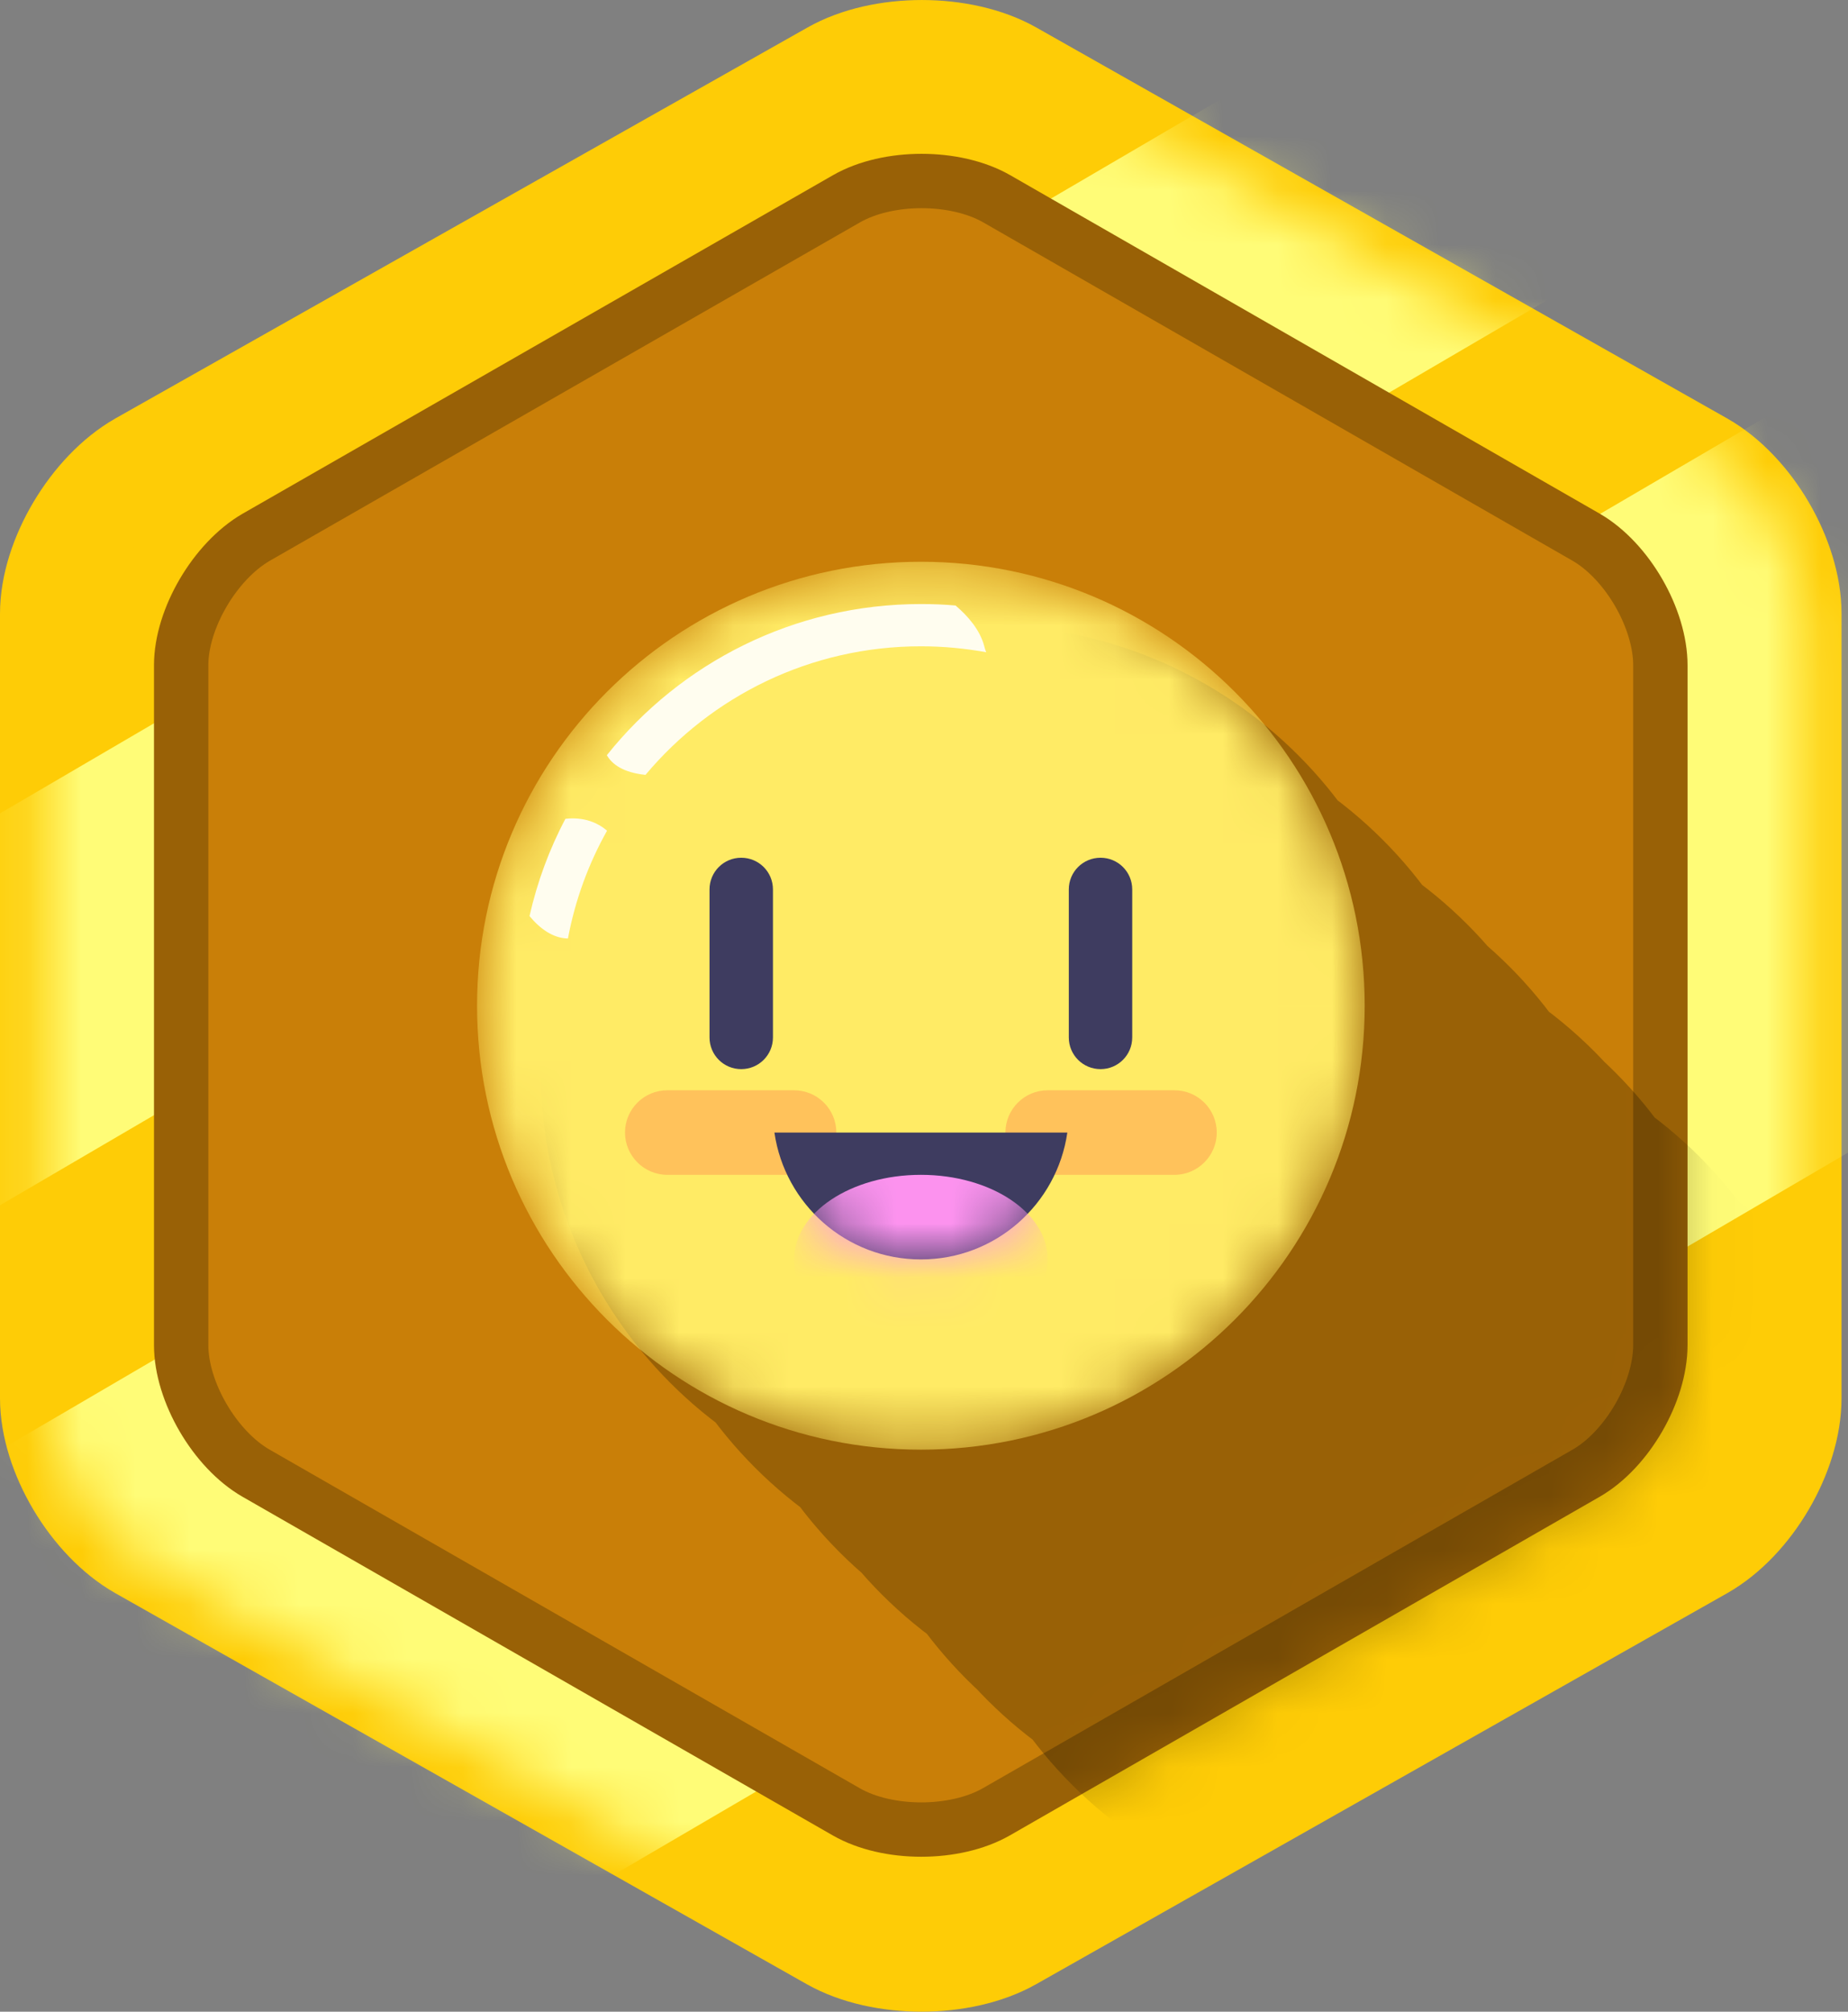 <svg width="34" height="37" viewBox="0 0 34 37" fill="none" xmlns="http://www.w3.org/2000/svg">
<rect x="0" y="0" width="34" height="37" fill="#808080" stroke="none"/>
<path d="M32.881 25.716C32.881 26.708 32.173 27.929 31.282 28.434L18.571 35.624C17.681 36.125 16.227 36.125 15.336 35.624L2.618 28.434C1.727 27.929 1 26.708 1 25.716V11.287C1 10.295 1.731 9.07 2.618 8.565L15.344 1.379C16.231 0.874 17.689 0.874 18.579 1.379L31.282 8.565C32.173 9.07 32.881 10.295 32.881 11.287V25.716Z" fill="#FECC06" stroke="#FECC06" stroke-width="2"/>
<mask id="mask0_651_4161" style="mask-type:alpha" maskUnits="userSpaceOnUse" x="0" y="0" width="34" height="37">
<path d="M32.241 25.395C32.241 26.342 31.564 27.509 30.714 27.992L18.568 34.862C17.717 35.341 16.327 35.341 15.477 34.862L3.323 27.992C2.473 27.509 1.778 26.342 1.778 25.395V11.607C1.778 10.659 2.476 9.489 3.323 9.006L15.484 2.14C16.331 1.657 17.724 1.657 18.575 2.14L30.714 9.006C31.564 9.489 32.241 10.659 32.241 11.607V25.395Z" fill="#FB8B5A" stroke="#FB8B5A" stroke-width="2"/>
</mask>
<g mask="url(#mask0_651_4161)">
<path d="M-8.289 19.808L30.645 -2.962L33.787 2.408L-5.147 25.178L-8.289 19.808ZM-3.188 28.534L35.746 5.763L42.03 16.503L3.096 39.277L-3.188 28.534Z" fill="#FFFC77"/>
</g>
<path d="M30.548 24.738C30.548 25.598 29.941 26.659 29.183 27.095L18.331 33.324C17.569 33.759 16.328 33.759 15.57 33.324L4.71 27.095C3.952 26.659 3.333 25.598 3.333 24.738V12.237C3.333 11.378 3.956 10.32 4.714 9.881L15.574 3.656C16.336 3.22 17.576 3.22 18.338 3.656L29.183 9.881C29.941 10.32 30.548 11.378 30.548 12.237V24.738Z" fill="#C97F08" stroke="#996106"/>
<mask id="mask1_651_4161" style="mask-type:alpha" maskUnits="userSpaceOnUse" x="2" y="2" width="30" height="33">
<path d="M30.548 24.738C30.548 25.598 29.941 26.659 29.183 27.095L18.331 33.324C17.569 33.759 16.328 33.759 15.57 33.324L4.71 27.095C3.952 26.659 3.333 25.598 3.333 24.738V12.237C3.333 11.378 3.956 10.32 4.714 9.881L15.574 3.656C16.336 3.22 17.576 3.22 18.338 3.656L29.183 9.881C29.941 10.32 30.548 11.378 30.548 12.237V24.738Z" fill="#C55524" stroke="#96411B"/>
</mask>
<g mask="url(#mask1_651_4161)">
<path opacity="0.239" d="M21.221 14.609C25.731 14.609 29.386 18.264 29.386 22.775C29.386 27.285 25.731 30.94 21.221 30.94C16.71 30.94 13.055 27.285 13.055 22.775C13.055 18.264 16.71 14.609 21.221 14.609ZM19.665 13.054C24.176 13.054 27.831 16.709 27.831 21.22C27.831 25.73 24.176 29.385 19.665 29.385C15.155 29.385 11.5 25.73 11.5 21.22C11.5 16.709 15.155 13.054 19.665 13.054ZM18.11 11.499C22.621 11.499 26.276 15.154 26.276 19.664C26.276 24.175 22.621 27.83 18.11 27.83C13.6 27.83 9.945 24.175 9.945 19.664C9.945 15.154 13.6 11.499 18.11 11.499ZM27.053 20.442C31.564 20.442 35.219 24.097 35.219 28.607C35.219 33.118 31.564 36.773 27.053 36.773C22.543 36.773 18.888 33.118 18.888 28.607C18.888 24.097 22.543 20.442 27.053 20.442ZM25.498 18.887C30.008 18.887 33.663 22.542 33.663 27.052C33.663 31.562 30.008 35.218 25.498 35.218C20.988 35.218 17.332 31.562 17.332 27.052C17.332 22.542 20.988 18.887 25.498 18.887ZM23.943 17.331C28.453 17.331 32.108 20.986 32.108 25.497C32.108 30.007 28.453 33.662 23.943 33.662C19.432 33.662 15.777 30.007 15.777 25.497C15.777 20.986 19.432 17.331 23.943 17.331ZM21.998 15.387C26.509 15.387 30.164 19.042 30.164 23.552C30.164 28.063 26.509 31.718 21.998 31.718C17.488 31.718 13.833 28.063 13.833 23.552C13.833 19.042 17.488 15.387 21.998 15.387ZM23.554 16.942C28.064 16.942 31.719 20.597 31.719 25.108C31.719 29.618 28.064 33.273 23.554 33.273C19.043 33.273 15.388 29.618 15.388 25.108C15.388 20.597 19.043 16.942 23.554 16.942Z" fill="black"/>
</g>
<mask id="mask2_651_4161" style="mask-type:alpha" maskUnits="userSpaceOnUse" x="8" y="10" width="18" height="17">
<path d="M16.943 10.332C21.453 10.332 25.108 13.987 25.108 18.498C25.108 23.008 21.453 26.663 16.943 26.663C12.432 26.663 8.777 23.008 8.777 18.498C8.777 13.987 12.432 10.332 16.943 10.332Z" fill="url(#paint0_linear_651_4161)"/>
</mask>
<g mask="url(#mask2_651_4161)">
<path d="M16.943 10.332C21.453 10.332 25.108 13.987 25.108 18.498C25.108 23.008 21.453 26.663 16.943 26.663C12.432 26.663 8.777 23.008 8.777 18.498C8.777 13.987 12.432 10.332 16.943 10.332Z" fill="#FFEB65"/>
</g>
<path fill-rule="evenodd" clip-rule="evenodd" d="M10.403 15.06C10.749 15.021 10.998 15.134 11.169 15.278C10.826 15.889 10.582 16.554 10.449 17.261C10.173 17.257 9.932 17.078 9.742 16.849C9.885 16.219 10.107 15.617 10.403 15.06ZM16.943 11.11C17.157 11.11 17.37 11.118 17.581 11.137C17.81 11.332 18.032 11.588 18.109 11.887C18.117 11.922 18.129 11.957 18.144 11.996C17.756 11.926 17.355 11.887 16.943 11.887C14.909 11.887 13.089 12.805 11.876 14.252C11.46 14.209 11.258 14.053 11.165 13.89C12.518 12.195 14.606 11.11 16.943 11.11Z" fill="#FFFDEF"/>
<path d="M13.637 15.776C13.96 15.776 14.221 16.036 14.221 16.359V19.081C14.221 19.404 13.96 19.664 13.637 19.664C13.315 19.664 13.054 19.404 13.054 19.081V16.359C13.054 16.036 13.315 15.776 13.637 15.776Z" fill="#3E3C60"/>
<path d="M20.248 15.776C20.57 15.776 20.831 16.036 20.831 16.359V19.081C20.831 19.404 20.57 19.664 20.248 19.664C19.925 19.664 19.664 19.404 19.664 19.081V16.359C19.664 16.036 19.925 15.776 20.248 15.776Z" fill="#3E3C60"/>
<path opacity="0.4" d="M12.277 20.053H14.61C15.037 20.053 15.387 20.399 15.387 20.831C15.387 21.258 15.037 21.608 14.61 21.608H12.277C11.849 21.608 11.499 21.258 11.499 20.831C11.499 20.399 11.849 20.053 12.277 20.053Z" fill="#FF864B"/>
<path opacity="0.4" d="M19.276 20.053H21.609C22.036 20.053 22.386 20.399 22.386 20.831C22.386 21.258 22.036 21.608 21.609 21.608H19.276C18.848 21.608 18.498 21.258 18.498 20.831C18.498 20.399 18.848 20.053 19.276 20.053Z" fill="#FF864B"/>
<path fill-rule="evenodd" clip-rule="evenodd" d="M16.943 23.164C15.57 23.164 14.439 22.149 14.248 20.831H19.637C19.447 22.149 18.315 23.164 16.943 23.164Z" fill="#3E3C60"/>
<mask id="mask3_651_4161" style="mask-type:alpha" maskUnits="userSpaceOnUse" x="14" y="20" width="6" height="4">
<path fill-rule="evenodd" clip-rule="evenodd" d="M16.943 23.164C15.57 23.164 14.439 22.149 14.248 20.831H19.637C19.447 22.149 18.315 23.164 16.943 23.164Z" fill="#3E3C60"/>
</mask>
<g mask="url(#mask3_651_4161)">
<path d="M16.943 21.608C18.23 21.608 19.276 22.304 19.276 23.164C19.276 24.023 18.23 24.719 16.943 24.719C15.656 24.719 14.61 24.023 14.61 23.164C14.61 22.304 15.656 21.608 16.943 21.608Z" fill="#FD93EF"/>
</g>
<defs>
<linearGradient id="paint0_linear_651_4161" x1="16.943" y1="26.663" x2="16.943" y2="10.332" gradientUnits="userSpaceOnUse">
<stop stop-color="#F9B819"/>
<stop offset="1" stop-color="#FBD849"/>
</linearGradient>
</defs>
</svg>
